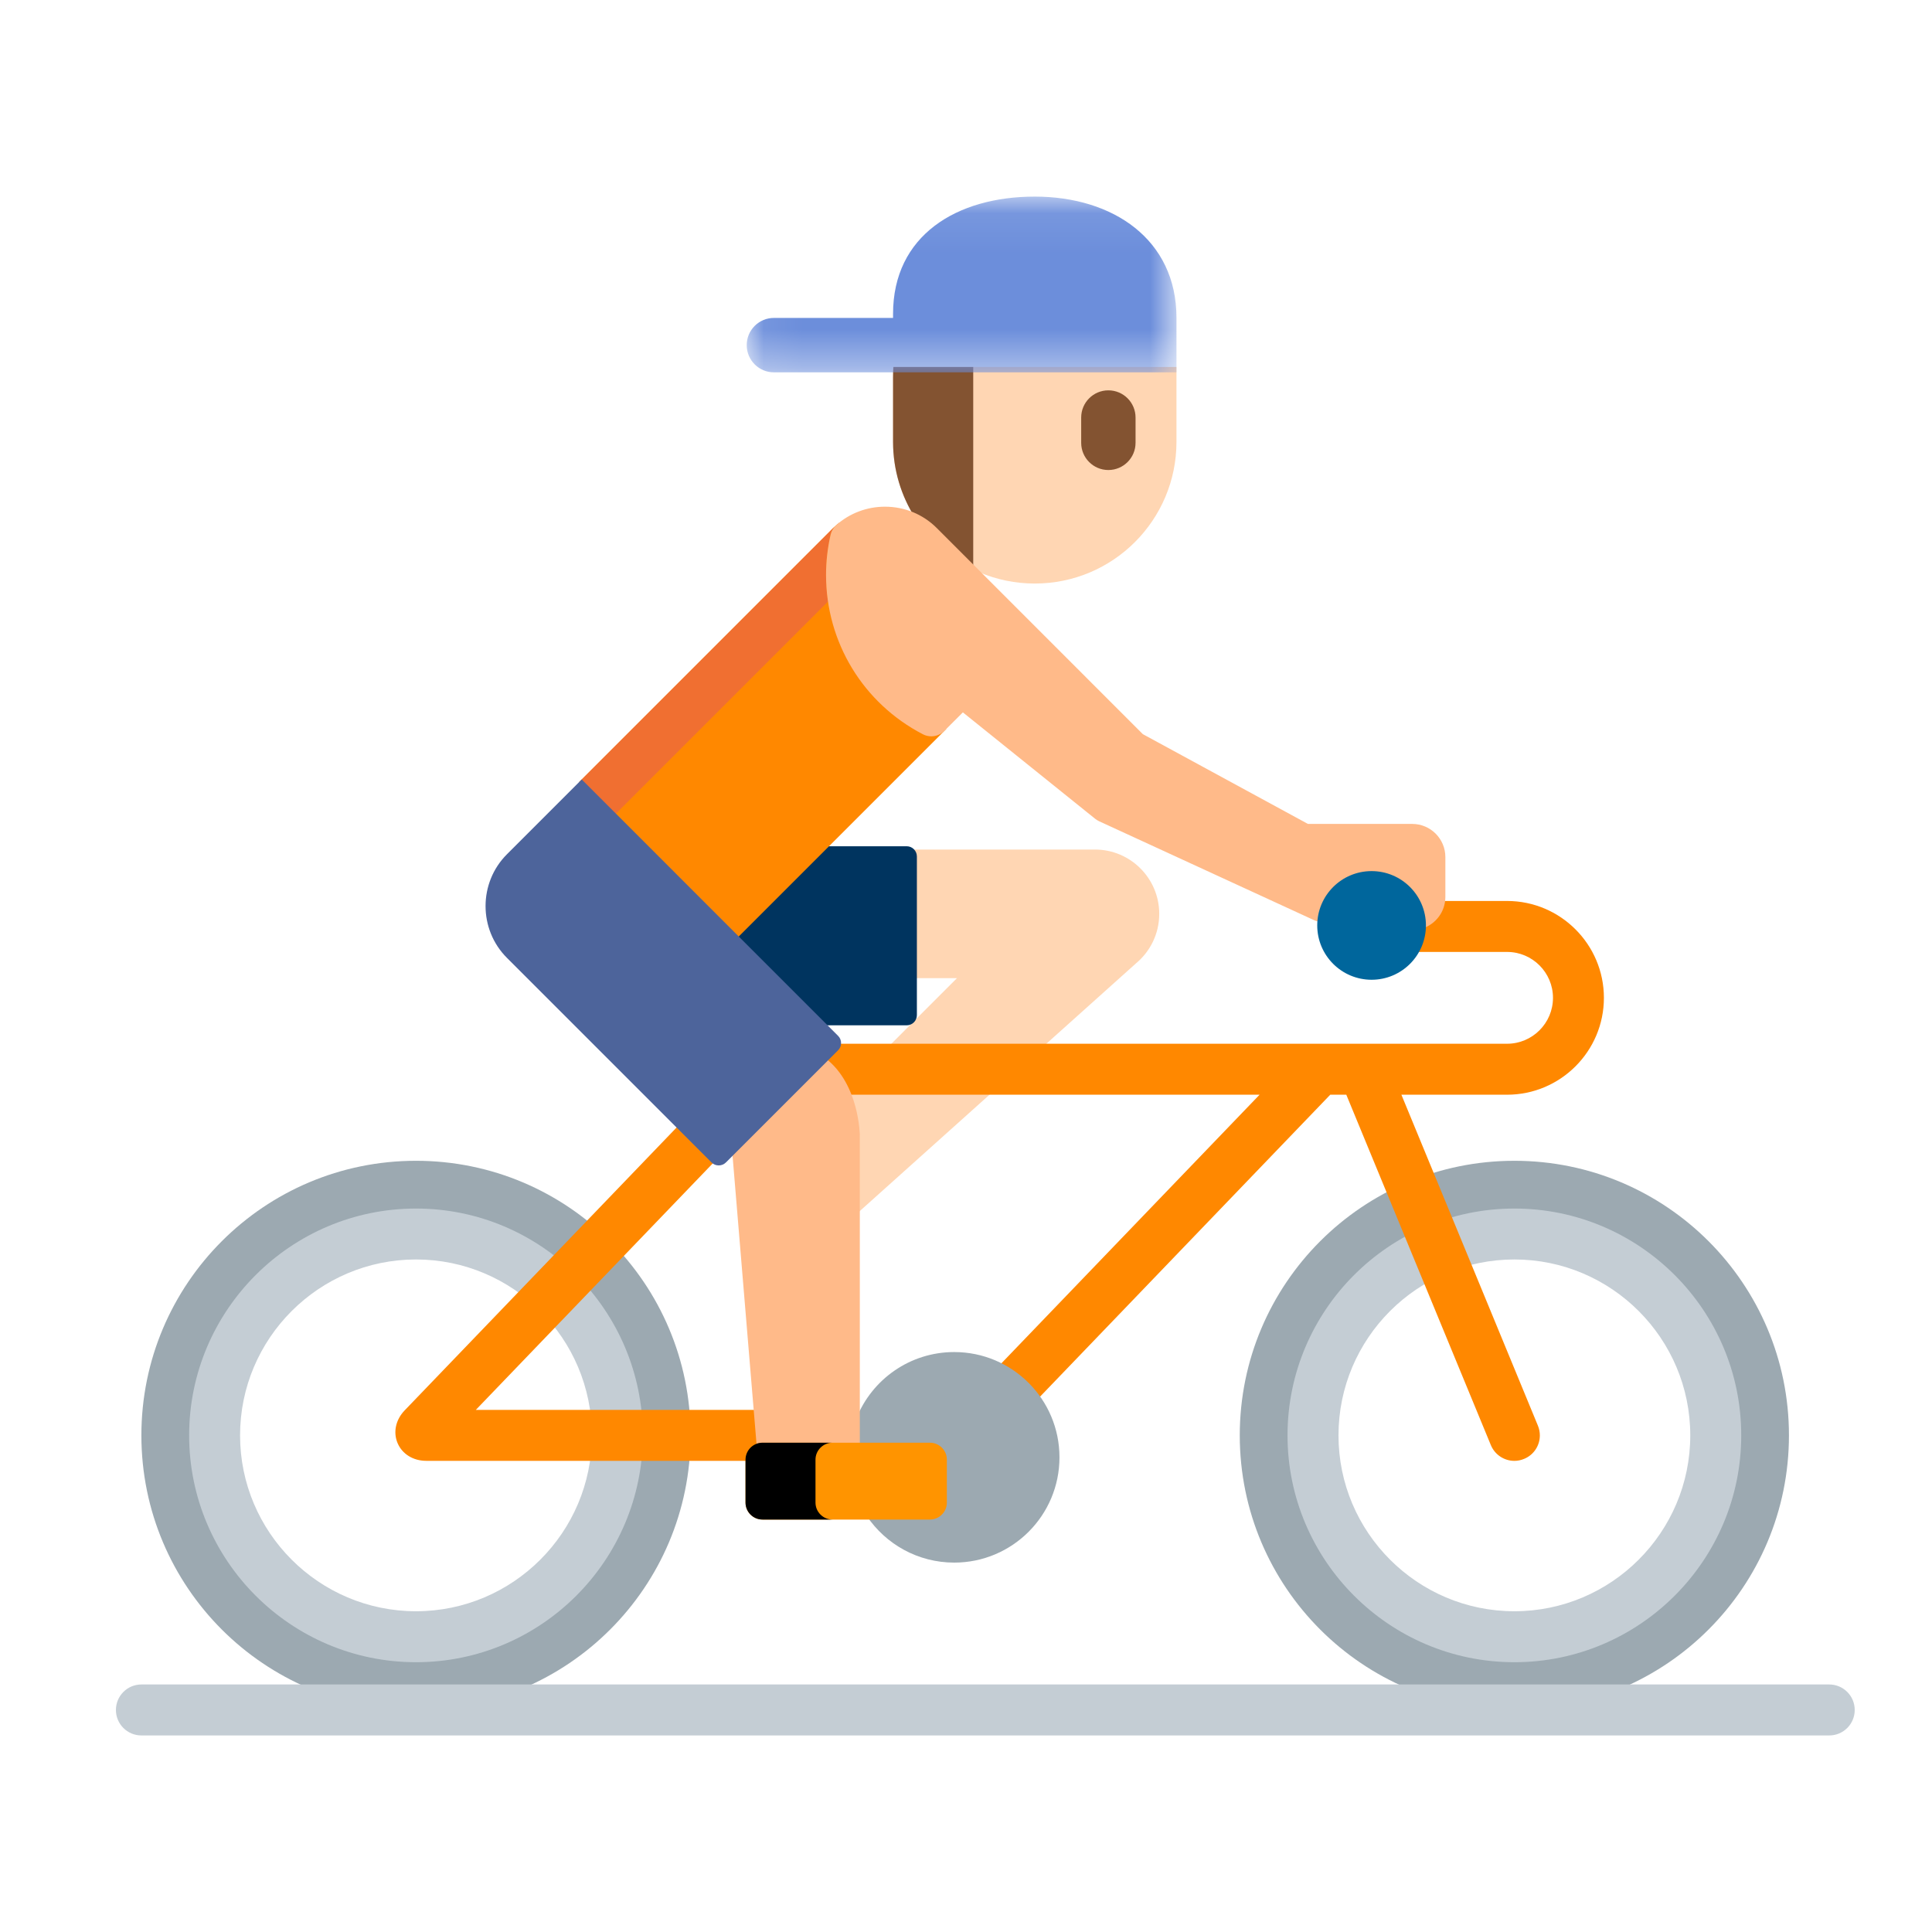 <?xml version="1.0" encoding="UTF-8"?>
<svg width="50px" height="50px" viewBox="0 0 50 50" version="1.1" xmlns="http://www.w3.org/2000/svg" xmlns:xlink="http://www.w3.org/1999/xlink">
    <!-- Generator: Sketch 58 (84663) - https://sketch.com -->
    <title>comprar-bici</title>
    <desc>Created with Sketch.</desc>
    <defs>
        <polygon id="path-1" points="0.065 0.077 11.187 0.077 11.187 4.625 0.065 4.625"></polygon>
    </defs>
    <g id="comprar-bici" stroke="none" stroke-width="1" fill="none" fill-rule="evenodd">
        <g id="Group-10" transform="translate(3, 5)">
            <g id="Group-49">
                <path d="M25.337,16.986 L20.536,16.986 C20.579,17.033 20.607,17.096 20.607,17.165 L20.607,20.315 L21.766,20.315 L18.888,23.193 C19.154,23.785 19.16,24.377 19.16,24.377 L19.16,26.424 L26.399,19.932 C26.767,19.626 27.001,19.166 27.001,18.651 C27.001,17.732 26.256,16.986 25.337,16.986" id="Fill-1" fill="#FFD6B3"></path>
                <path d="M20.466,16.901 L18.33,16.901 L16.057,19.174 C16.022,19.209 16.022,19.264 16.057,19.299 L18.293,21.535 L20.466,21.535 C20.611,21.535 20.729,21.417 20.729,21.271 L20.729,17.165 C20.729,17.019 20.611,16.901 20.466,16.901" id="Fill-3" fill="#00345F"></path>
                <path d="M7.766,37.359 C4.892,37.359 2.554,35.021 2.554,32.147 C2.554,29.274 4.892,26.936 7.766,26.936 C10.639,26.936 12.977,29.274 12.977,32.147 C12.977,35.021 10.639,37.359 7.766,37.359 M7.766,25.041 C3.841,25.041 0.659,28.222 0.659,32.147 C0.659,36.072 3.841,39.254 7.766,39.254 C11.691,39.254 14.872,36.072 14.872,32.147 C14.872,28.222 11.691,25.041 7.766,25.041" id="Fill-5" fill="#9CA9B1"></path>
                <path d="M7.766,27.595 C5.256,27.595 3.213,29.637 3.213,32.147 C3.213,34.657 5.256,36.699 7.766,36.699 C10.276,36.699 12.318,34.657 12.318,32.147 C12.318,29.637 10.276,27.595 7.766,27.595 M7.766,38.018 C4.529,38.018 1.895,35.384 1.895,32.147 C1.895,28.91 4.529,26.277 7.766,26.277 C11.003,26.277 13.636,28.91 13.636,32.147 C13.636,35.384 11.003,38.018 7.766,38.018" id="Fill-7" fill="#C4CDD4"></path>
                <path d="M36.192,37.359 C33.318,37.359 30.98,35.021 30.98,32.147 C30.98,29.274 33.318,26.936 36.192,26.936 C39.065,26.936 41.403,29.274 41.403,32.147 C41.403,35.021 39.065,37.359 36.192,37.359 M36.192,25.041 C32.267,25.041 29.085,28.222 29.085,32.147 C29.085,36.072 32.267,39.254 36.192,39.254 C40.117,39.254 43.298,36.072 43.298,32.147 C43.298,28.222 40.117,25.041 36.192,25.041" id="Fill-9" fill="#9CA9B1"></path>
                <path d="M36.192,27.595 C33.682,27.595 31.64,29.637 31.64,32.147 C31.64,34.657 33.682,36.699 36.192,36.699 C38.702,36.699 40.744,34.657 40.744,32.147 C40.744,29.637 38.702,27.595 36.192,27.595 M36.192,38.018 C32.955,38.018 30.321,35.384 30.321,32.147 C30.321,28.91 32.955,26.277 36.192,26.277 C39.429,26.277 42.063,28.91 42.063,32.147 C42.063,35.384 39.429,38.018 36.192,38.018" id="Fill-11" fill="#C4CDD4"></path>
                <path d="M16.381,32.776 C16.381,32.632 16.473,32.5 16.61,32.448 C16.646,32.434 16.669,32.398 16.666,32.359 L16.594,31.488 L9.314,31.488 L15.506,25.046 C15.495,25.039 15.485,25.031 15.476,25.022 L14.571,24.116 L7.473,31.5 C7.24,31.742 7.17,32.068 7.29,32.349 C7.41,32.631 7.694,32.806 8.029,32.806 L16.381,32.806 L16.381,32.776 Z" id="Fill-13" fill="#FF8800"></path>
                <path d="M38.509,20.824 C38.509,19.442 37.385,18.317 36.002,18.317 L33.652,18.317 C33.756,18.505 33.815,18.721 33.815,18.95 C33.815,19.201 33.743,19.436 33.621,19.636 L36.003,19.636 C36.658,19.636 37.191,20.169 37.191,20.824 C37.191,21.479 36.658,22.012 36.003,22.012 L18.678,22.012 C18.674,22.053 18.657,22.09 18.628,22.119 L18.368,22.379 C18.35,22.396 18.341,22.42 18.342,22.445 C18.343,22.47 18.354,22.493 18.373,22.508 C18.646,22.738 18.824,23.039 18.941,23.331 L29.598,23.331 L22.853,30.348 C23.256,30.546 23.6,30.843 23.856,31.208 L31.427,23.331 L31.842,23.331 L35.583,32.399 C35.688,32.653 35.933,32.807 36.192,32.807 C36.276,32.807 36.361,32.79 36.443,32.756 C36.698,32.652 36.852,32.406 36.851,32.147 C36.851,32.063 36.835,31.978 36.801,31.896 L33.268,23.331 L36.003,23.331 C37.385,23.331 38.509,22.206 38.509,20.824" id="Fill-15" fill="#FF8800"></path>
                <path d="M21.695,29.991 C20.547,29.991 19.565,30.701 19.164,31.706 L19.164,32.337 C19.164,32.385 19.203,32.425 19.252,32.425 L21.066,32.425 C21.26,32.425 21.417,32.582 21.417,32.776 L21.417,33.887 C21.417,34.081 21.26,34.239 21.066,34.239 L19.435,34.239 C19.925,34.963 20.754,35.44 21.695,35.44 C23.199,35.44 24.419,34.22 24.419,32.716 C24.419,31.211 23.199,29.991 21.695,29.991" id="Fill-17" fill="#9CA9B1"></path>
                <path d="M19.252,24.377 C19.252,24.377 19.239,23.054 18.361,22.386 L15.949,24.797 L16.586,32.456 C16.632,32.44 16.681,32.429 16.733,32.429 L19.252,32.429 L19.252,24.377 Z" id="Fill-19" fill="#FFBA89"></path>
                <path d="M20.112,6.434 C20.112,8.46 21.754,10.102 23.78,10.102 C25.805,10.102 27.447,8.46 27.447,6.434 L27.447,4.498 L20.112,4.498 L20.112,6.434 Z" id="Fill-21" fill="#FFD6B3"></path>
                <path d="M20.122,4.498 C20.115,4.587 20.112,4.677 20.112,4.767 L20.112,6.434 C20.112,7.889 20.959,9.146 22.187,9.739 L22.187,4.498 L20.122,4.498 Z" id="Fill-23" fill="#835331"></path>
                <g id="Group-27" transform="translate(16.26, 0.011)">
                    <mask id="mask-2" fill="white">
                        <use xlink:href="#path-1"></use>
                    </mask>
                    <g id="Clip-26"></g>
                    <path d="M7.52,0.077 C5.494,0.077 3.852,1.086 3.852,3.112 L3.852,3.217 L0.769,3.217 C0.38,3.217 0.065,3.532 0.065,3.921 C0.065,4.31 0.38,4.625 0.769,4.625 L11.187,4.625 L11.187,3.217 L11.187,3.213 C11.187,1.187 9.545,0.077 7.52,0.077" id="Fill-25" fill="#6C8EDB" mask="url(#mask-2)"></path>
                </g>
                <path d="M21.505,33.887 C21.505,34.129 21.307,34.326 21.066,34.326 L16.733,34.326 C16.491,34.326 16.294,34.129 16.294,33.887 L16.294,32.776 C16.294,32.534 16.491,32.337 16.733,32.337 L21.066,32.337 C21.307,32.337 21.505,32.534 21.505,32.776 L21.505,33.887 Z" id="Fill-31" fill="#FF9400"></path>
                <path d="M18.105,33.887 L18.105,32.776 C18.105,32.534 18.303,32.337 18.545,32.337 L16.733,32.337 C16.491,32.337 16.294,32.534 16.294,32.776 L16.294,33.887 C16.294,34.129 16.491,34.326 16.733,34.326 L18.545,34.326 C18.303,34.326 18.105,34.129 18.105,33.887" id="Fill-33" fill="#000000"></path>
                <path d="M16.051,19.304 L21.498,13.857 C21.42,13.909 21.329,13.935 21.237,13.935 C21.163,13.935 21.088,13.918 21.019,13.882 C19.473,13.082 18.513,11.502 18.513,9.759 C18.513,9.408 18.552,9.058 18.631,8.717 C18.647,8.643 18.681,8.576 18.729,8.519 C18.672,8.564 18.615,8.613 18.562,8.666 L11.988,15.24 L16.051,19.304 Z" id="Fill-35" fill="#FF8800"></path>
                <path d="M12.872,16.125 L18.429,10.568 C18.396,10.342 18.378,10.113 18.378,9.88 C18.378,9.529 18.418,9.178 18.496,8.837 C18.516,8.753 18.559,8.676 18.619,8.615 C18.6,8.632 18.581,8.647 18.562,8.665 L11.988,15.24 L12.872,16.125 Z" id="Fill-37" fill="#F06F31"></path>
                <path d="M33.548,16.323 L30.849,16.323 L26.577,14 L21.243,8.665 C20.886,8.309 20.41,8.113 19.902,8.113 C19.436,8.113 18.989,8.282 18.643,8.589 C18.57,8.655 18.518,8.741 18.496,8.837 C18.418,9.178 18.378,9.529 18.378,9.88 C18.378,11.622 19.339,13.202 20.885,14.003 C20.954,14.039 21.029,14.056 21.103,14.056 C21.225,14.056 21.347,14.008 21.438,13.917 L21.919,13.436 L25.345,16.192 C25.375,16.216 25.408,16.236 25.443,16.253 L31.006,18.813 C31.061,18.839 31.119,18.852 31.177,18.855 C31.179,18.857 31.181,18.858 31.183,18.86 C31.229,18.175 31.8,17.632 32.497,17.632 C33.223,17.632 33.815,18.223 33.815,18.95 C33.815,18.977 33.813,19.003 33.811,19.029 C34.156,18.918 34.406,18.595 34.406,18.212 L34.406,17.182 C34.406,16.708 34.022,16.323 33.548,16.323" id="Fill-39" fill="#FFBA89"></path>
                <path d="M32.497,17.544 C33.273,17.544 33.903,18.173 33.903,18.95 C33.903,19.727 33.273,20.356 32.497,20.356 C31.72,20.356 31.09,19.727 31.09,18.95 C31.09,18.173 31.72,17.544 32.497,17.544" id="Fill-41" fill="#00669C"></path>
                <path d="M25.684,7.164 C25.296,7.164 24.981,6.849 24.981,6.46 L24.981,5.806 C24.981,5.417 25.296,5.102 25.684,5.102 C26.073,5.102 26.388,5.417 26.388,5.806 L26.388,6.46 C26.388,6.849 26.073,7.164 25.684,7.164" id="Fill-43" fill="#835331"></path>
                <path d="M44.341,39.913 L0.659,39.913 C0.295,39.913 0,39.618 0,39.254 C0,38.89 0.295,38.594 0.659,38.594 L44.341,38.594 C44.705,38.594 45,38.89 45,39.254 C45,39.618 44.705,39.913 44.341,39.913" id="Fill-45" fill="#C4CDD4"></path>
                <path d="M18.69,21.808 L12.064,15.181 C12.061,15.179 12.058,15.176 12.055,15.173 L10.119,17.109 C9.382,17.846 9.382,19.052 10.119,19.789 L15.414,25.084 C15.465,25.136 15.533,25.161 15.6,25.161 C15.668,25.161 15.735,25.136 15.787,25.084 L18.69,22.181 C18.74,22.132 18.767,22.064 18.767,21.994 C18.767,21.924 18.74,21.857 18.69,21.808" id="Fill-47" fill="#4D649B"></path>
            </g>
        </g>
    </g>
</svg>